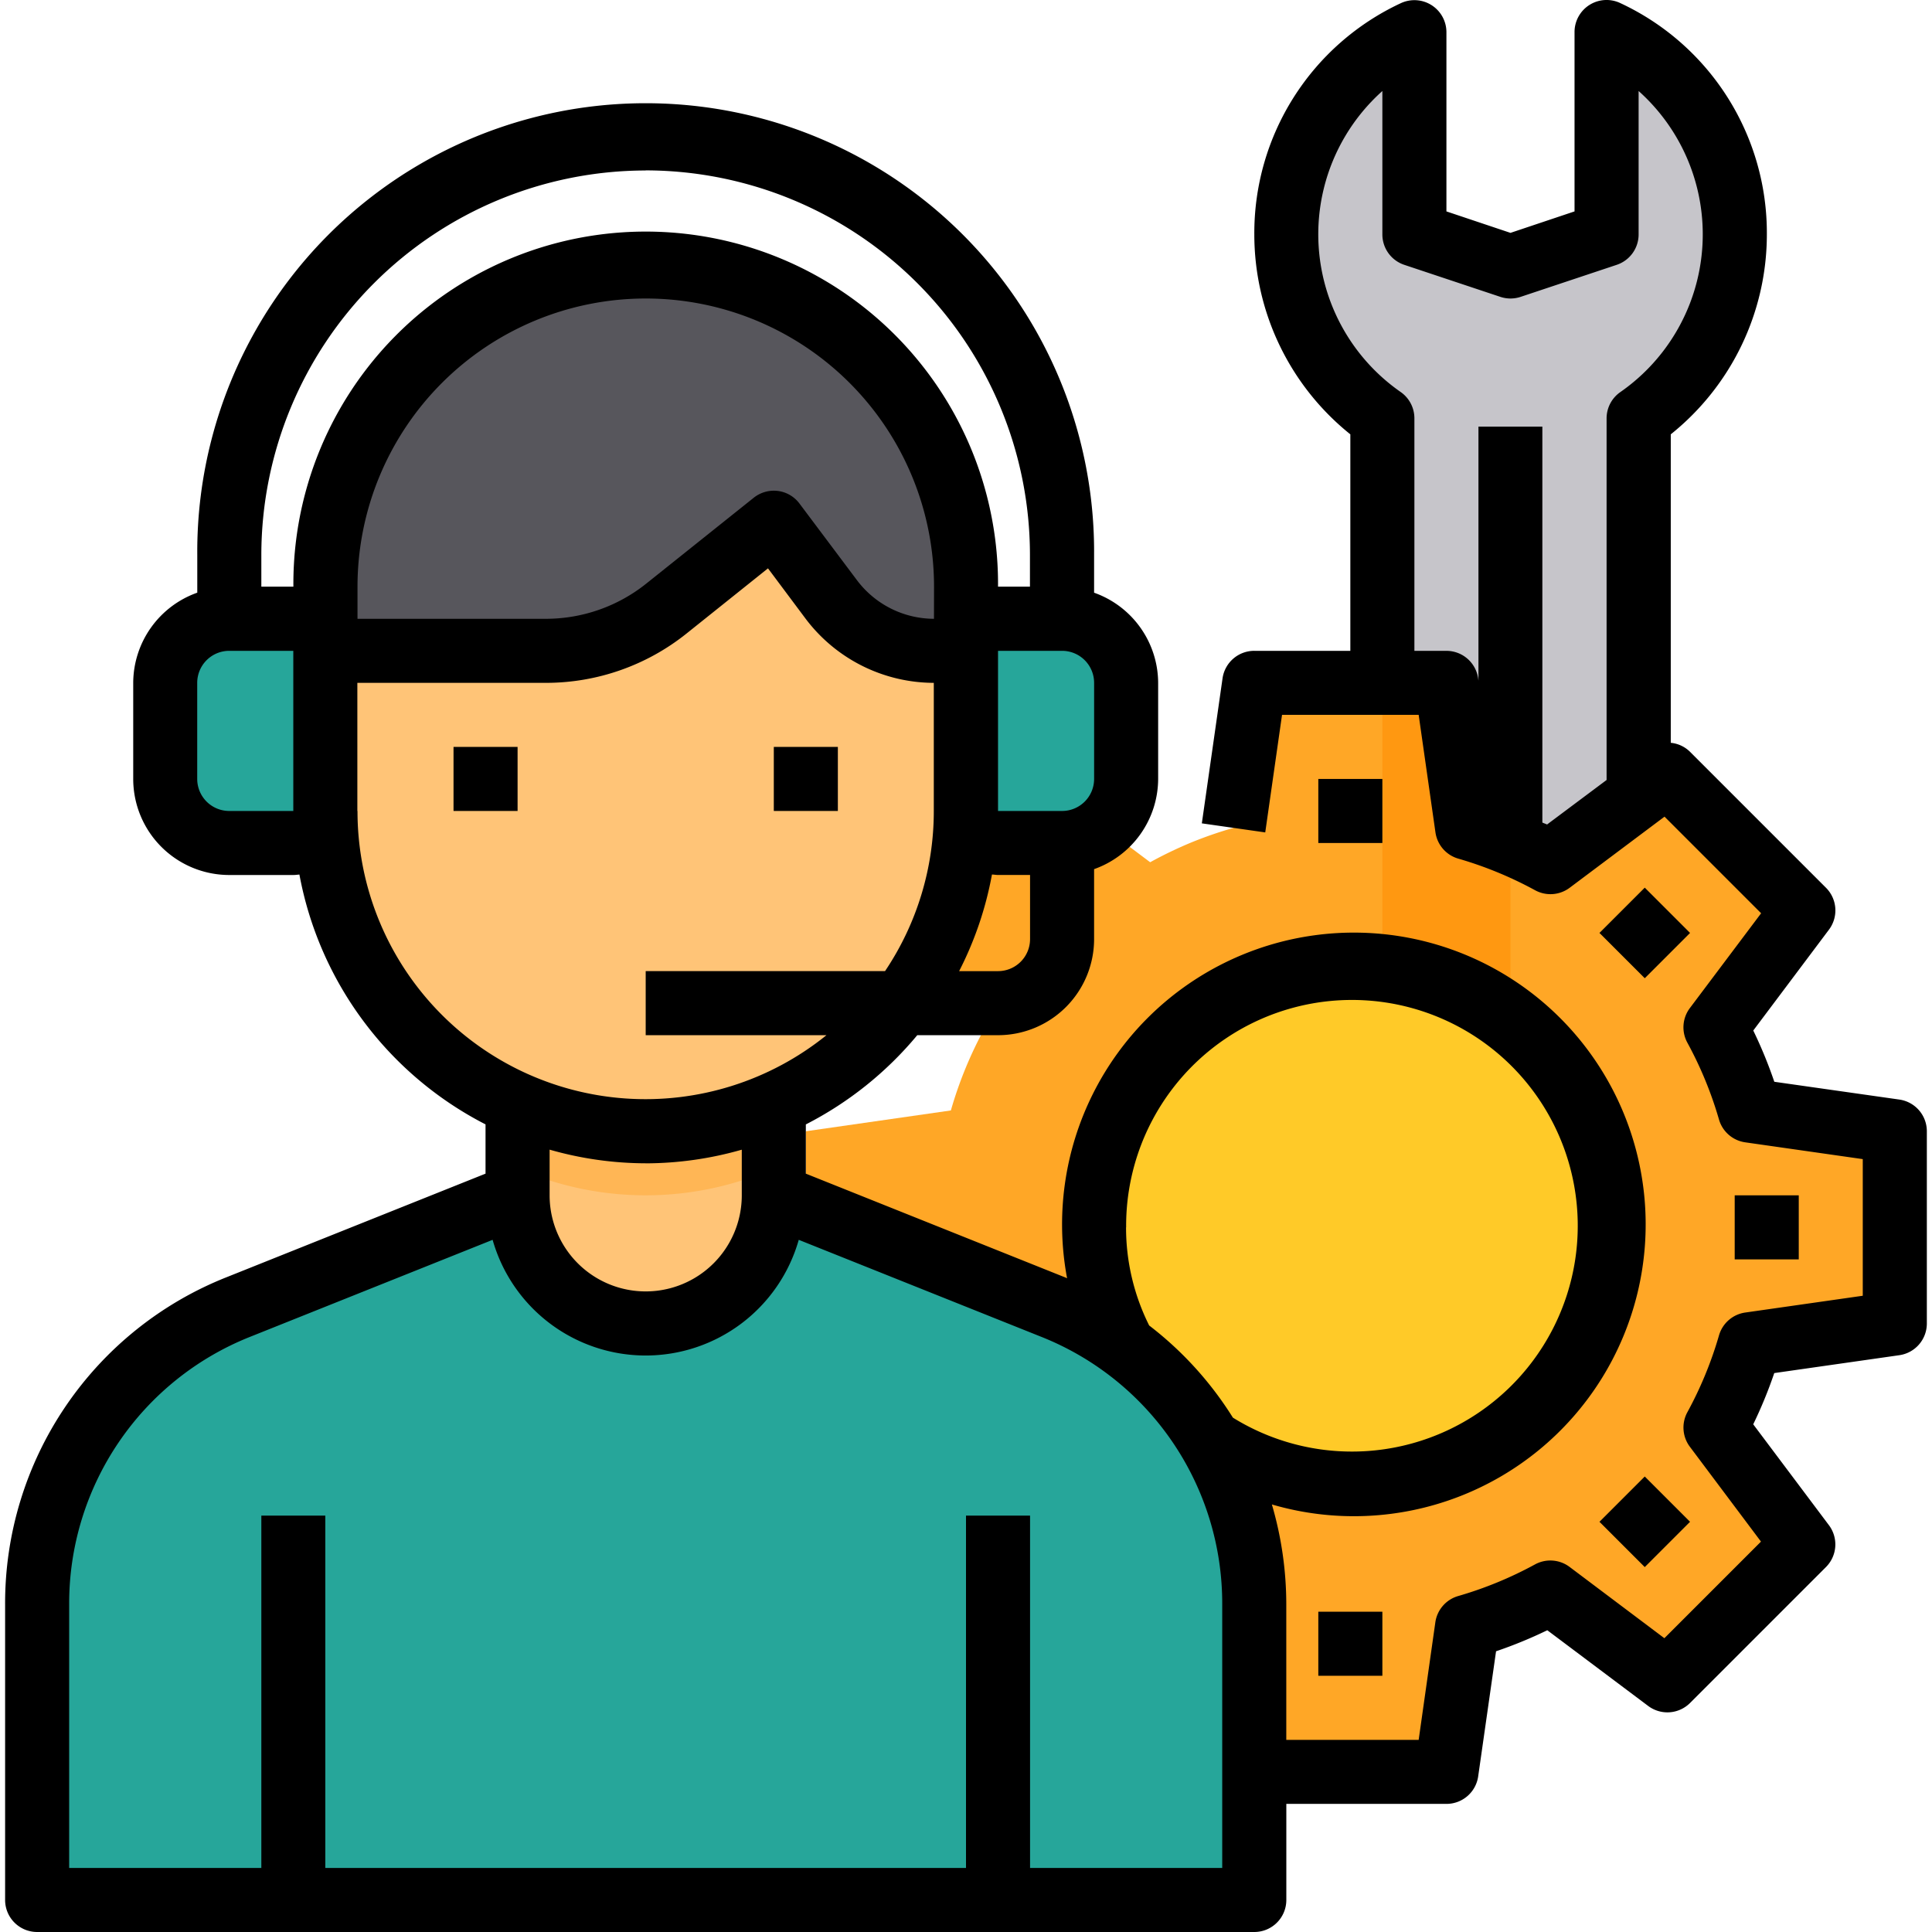 <svg xmlns="http://www.w3.org/2000/svg" xmlns:xlink="http://www.w3.org/1999/xlink" width="90" height="90" viewBox="0 0 90 90"><defs><clipPath id="a"><rect width="90" height="90" transform="translate(439 736)" fill="#4dd0e1"/></clipPath></defs><g transform="translate(-439 -736)" clip-path="url(#a)"><g transform="translate(436.254 733.493)"><path d="M84.256,65.128a18.784,18.784,0,0,1-1.6,3.879l4.088,5.446L80.421,80.78l-5.446-4.088a18.783,18.783,0,0,1-3.879,1.6l-.97,6.759H61.174l-.97-6.759a18.783,18.783,0,0,1-3.879-1.6L50.879,80.78l-6.326-6.326,4.088-5.446a18.784,18.784,0,0,1-1.6-3.879l-6.759-.97V55.206l6.759-.97a18.784,18.784,0,0,1,1.6-3.879l-4.088-5.446,6.326-6.326,3.283,2.462,2.163,1.626a19.509,19.509,0,0,1,1.865-.9,18.9,18.9,0,0,1,2.014-.7l.97-6.759h8.952l.97,6.759a18.906,18.906,0,0,1,2.014.7,19.511,19.511,0,0,1,1.865.9l4.1-3.074,1.343-1.015,6.326,6.326-4.088,5.446a18.784,18.784,0,0,1,1.6,3.879l6.759.97v8.952Z" fill="#ffa726"/><path d="M73.11,50.372a11.936,11.936,0,0,0-5.968-2.536,12.328,12.328,0,0,0-1.492-.09,11.936,11.936,0,0,0,0,23.873,12.293,12.293,0,0,0,2.984-.373A11.936,11.936,0,0,0,73.11,50.372Z" fill="#ffca28"/><path d="M73.11,41.777a18.9,18.9,0,0,0-2.014-.7l-.97-6.759H67.142V21.993A10.432,10.432,0,0,1,68.634,4v9.43L73.11,14.92l4.476-1.492V4a10.432,10.432,0,0,1,1.492,17.994V39.6l-4.1,3.074a19.511,19.511,0,0,0-1.865-.9Z" fill="#c6c5ca"/><path d="M73.11,41.777v8.594a11.936,11.936,0,0,0-5.968-2.536V34.317h2.984l.97,6.759A18.906,18.906,0,0,1,73.11,41.777Z" fill="#ff9811"/><path d="M52.222,31.333H49.238a2.984,2.984,0,0,0-1.492.4v8.549c0,.358-.015.716-.045,1.059a1.7,1.7,0,0,0,.283.149,2.966,2.966,0,0,0,1.253.283h2.984a2.9,2.9,0,0,0,1.94-.731,2.942,2.942,0,0,0,1.044-2.253V34.317A2.993,2.993,0,0,0,52.222,31.333Z" fill="#26a69a"/><path d="M59.1,69.649A14.825,14.825,0,0,0,51.789,63.4l-11.5-4.61-1.492-.6a5.968,5.968,0,0,1-11.936,0l-13,5.207A14.894,14.894,0,0,0,4.476,77.243V91.015h56.7V77.243A14.907,14.907,0,0,0,59.1,69.649Z" fill="#26a69a"/><path d="M38.793,53.952V58.19a5.968,5.968,0,0,1-11.936,0V53.952a14.837,14.837,0,0,0,11.936,0Z" fill="#ffc477"/><path d="M17.9,40.285c0,.358.015.716.045,1.059a2.835,2.835,0,0,1-1.537.433H13.428a2.993,2.993,0,0,1-2.984-2.984V34.317a2.993,2.993,0,0,1,2.984-2.984h2.984a2.984,2.984,0,0,1,1.492.4Z" fill="#26a69a"/><path d="M38.793,53.952v2.984a14.837,14.837,0,0,1-11.936,0V53.952a14.837,14.837,0,0,0,11.936,0Z" fill="#ffb655"/><path d="M47.746,31.736v1.089H46.254a5.968,5.968,0,0,1-4.775-2.387l-2.686-3.581L33.78,30.87a8.916,8.916,0,0,1-5.58,1.955H17.9V29.841a14.92,14.92,0,1,1,29.841,0Z" fill="#57565c"/><path d="M46.254,32.825a5.968,5.968,0,0,1-4.775-2.387l-2.686-3.581L33.78,30.87a8.916,8.916,0,0,1-5.58,1.955H17.9v7.46c0,.358.015.716.045,1.059a14.907,14.907,0,0,0,26.8,7.893,12.622,12.622,0,0,0,1.388-2.223,14.637,14.637,0,0,0,1.537-5.207v-.015c.015-.149.03-.3.03-.448.03-.343.045-.7.045-1.059v-7.46Z" fill="#ffc477"/><rect width="2.984" height="2.984" transform="translate(23.873 37.301)"/><rect width="2.984" height="2.984" transform="translate(38.793 37.301)"/><path d="M91.227,53.729,85.4,52.9a20.889,20.889,0,0,0-.98-2.387l3.527-4.7a1.492,1.492,0,0,0-.139-1.95l-6.331-6.331a1.476,1.476,0,0,0-.9-.422V22.74a11.936,11.936,0,0,0,4.476-9.312A11.813,11.813,0,0,0,78.224,2.65,1.492,1.492,0,0,0,76.094,4v8.355l-2.984,1-2.984-1V4A1.492,1.492,0,0,0,68,2.656a11.813,11.813,0,0,0-6.823,10.773A11.936,11.936,0,0,0,65.65,22.74V32.825H61.174a1.492,1.492,0,0,0-1.477,1.28l-.965,6.757,2.954.422.782-5.476h6.365l.782,5.476a1.492,1.492,0,0,0,1.059,1.22,17.813,17.813,0,0,1,3.581,1.473,1.492,1.492,0,0,0,1.613-.115l4.418-3.312,4.5,4.5-3.32,4.418a1.492,1.492,0,0,0-.115,1.613,17.813,17.813,0,0,1,1.473,3.581,1.492,1.492,0,0,0,1.221,1.059l5.476.782v6.365l-5.476.782a1.492,1.492,0,0,0-1.22,1.059,17.813,17.813,0,0,1-1.473,3.581,1.492,1.492,0,0,0,.115,1.613l3.312,4.418-4.5,4.5L75.863,75.5a1.492,1.492,0,0,0-1.613-.115,17.814,17.814,0,0,1-3.581,1.473,1.492,1.492,0,0,0-1.059,1.22l-.777,5.479H62.666v-6.31a16.562,16.562,0,0,0-.671-4.657,13.593,13.593,0,1,0-9.54-10.537c-.036-.015-.07-.033-.106-.046L40.285,57.18V54.887a16.545,16.545,0,0,0,5.191-4.157h3.761a4.476,4.476,0,0,0,4.476-4.476V42.995a4.476,4.476,0,0,0,2.984-4.2V34.317a4.476,4.476,0,0,0-2.984-4.2V28.349a20.889,20.889,0,1,0-41.777,0v1.767a4.476,4.476,0,0,0-2.984,4.2v4.476a4.476,4.476,0,0,0,4.476,4.476h2.984c.1,0,.188-.015.282-.021a16.447,16.447,0,0,0,8.67,11.638V57.18L13.3,62.005A16.336,16.336,0,0,0,2.984,77.245v13.77a1.492,1.492,0,0,0,1.492,1.492h56.7a1.492,1.492,0,0,0,1.492-1.492V86.539h7.46a1.492,1.492,0,0,0,1.477-1.28l.833-5.829a20.888,20.888,0,0,0,2.387-.98l4.7,3.527a1.492,1.492,0,0,0,1.95-.139l6.331-6.331a1.492,1.492,0,0,0,.139-1.95l-3.527-4.7a20.889,20.889,0,0,0,.98-2.387l5.829-.833a1.492,1.492,0,0,0,1.279-1.476V55.206a1.492,1.492,0,0,0-1.28-1.477ZM74.814,40.915c-.07-.034-.149-.057-.219-.09V22.381H71.618V34.213l-.015-.107a1.492,1.492,0,0,0-1.477-1.28H68.634V21.993a1.492,1.492,0,0,0-.64-1.225,8.952,8.952,0,0,1-.852-14.021v6.681a1.492,1.492,0,0,0,1.021,1.416l4.476,1.492a1.492,1.492,0,0,0,.943,0l4.476-1.492a1.492,1.492,0,0,0,1.021-1.416V6.747a8.952,8.952,0,0,1-.852,14.025,1.492,1.492,0,0,0-.64,1.22v16.85ZM55.206,59.682a10.519,10.519,0,1,1,4.973,8.864,16.287,16.287,0,0,0-3.9-4.293,10.2,10.2,0,0,1-1.077-4.572ZM49.238,47.746H47.426a16.264,16.264,0,0,0,1.529-4.5c.094,0,.187.021.282.021H50.73v2.984A1.492,1.492,0,0,1,49.238,47.746ZM46.254,31.333a4.5,4.5,0,0,1-3.581-1.79l-2.686-3.581a1.492,1.492,0,0,0-1.006-.585,1.508,1.508,0,0,0-1.121.315l-5.007,4A7.487,7.487,0,0,1,28.2,31.333H19.4V29.841a13.428,13.428,0,1,1,26.857,0Zm7.46,7.46a1.492,1.492,0,0,1-1.492,1.492H49.238v-7.46h2.984a1.492,1.492,0,0,1,1.492,1.492ZM32.825,10.444a17.924,17.924,0,0,1,17.9,17.9v1.492H49.238a16.413,16.413,0,1,0-32.825,0H14.92V28.349a17.924,17.924,0,0,1,17.9-17.9Zm-19.4,29.841a1.492,1.492,0,0,1-1.492-1.492V34.317a1.492,1.492,0,0,1,1.492-1.492h2.984v7.46Zm5.968,0V34.317h8.8a10.48,10.48,0,0,0,6.523-2.289l3.806-3.045,1.756,2.35a7.5,7.5,0,0,0,5.968,2.984v5.968a13.349,13.349,0,0,1-2.271,7.46H32.825V50.73h8.421A13.415,13.415,0,0,1,19.4,40.285ZM32.825,56.7a16.362,16.362,0,0,0,4.476-.636V58.19a4.476,4.476,0,1,1-8.952,0V56.062a16.362,16.362,0,0,0,4.476.636ZM59.682,89.523H50.73V73.11H47.746V89.523H17.9V73.11H14.92V89.523H5.968V77.245A13.366,13.366,0,0,1,14.41,64.776l11.284-4.513a7.412,7.412,0,0,0,14.261,0L51.24,64.776a13.366,13.366,0,0,1,8.442,12.469Z"/><rect width="2.984" height="2.984" transform="translate(64.158 38.793)"/><rect width="2.984" height="2.984" transform="translate(64.158 77.587)"/><rect width="2.984" height="2.984" transform="translate(77.255 73.398) rotate(-45)"/><rect width="2.984" height="2.984" transform="translate(83.555 58.19)"/><rect width="2.984" height="2.984" transform="translate(77.255 45.967) rotate(-45)"/></g></g></svg>